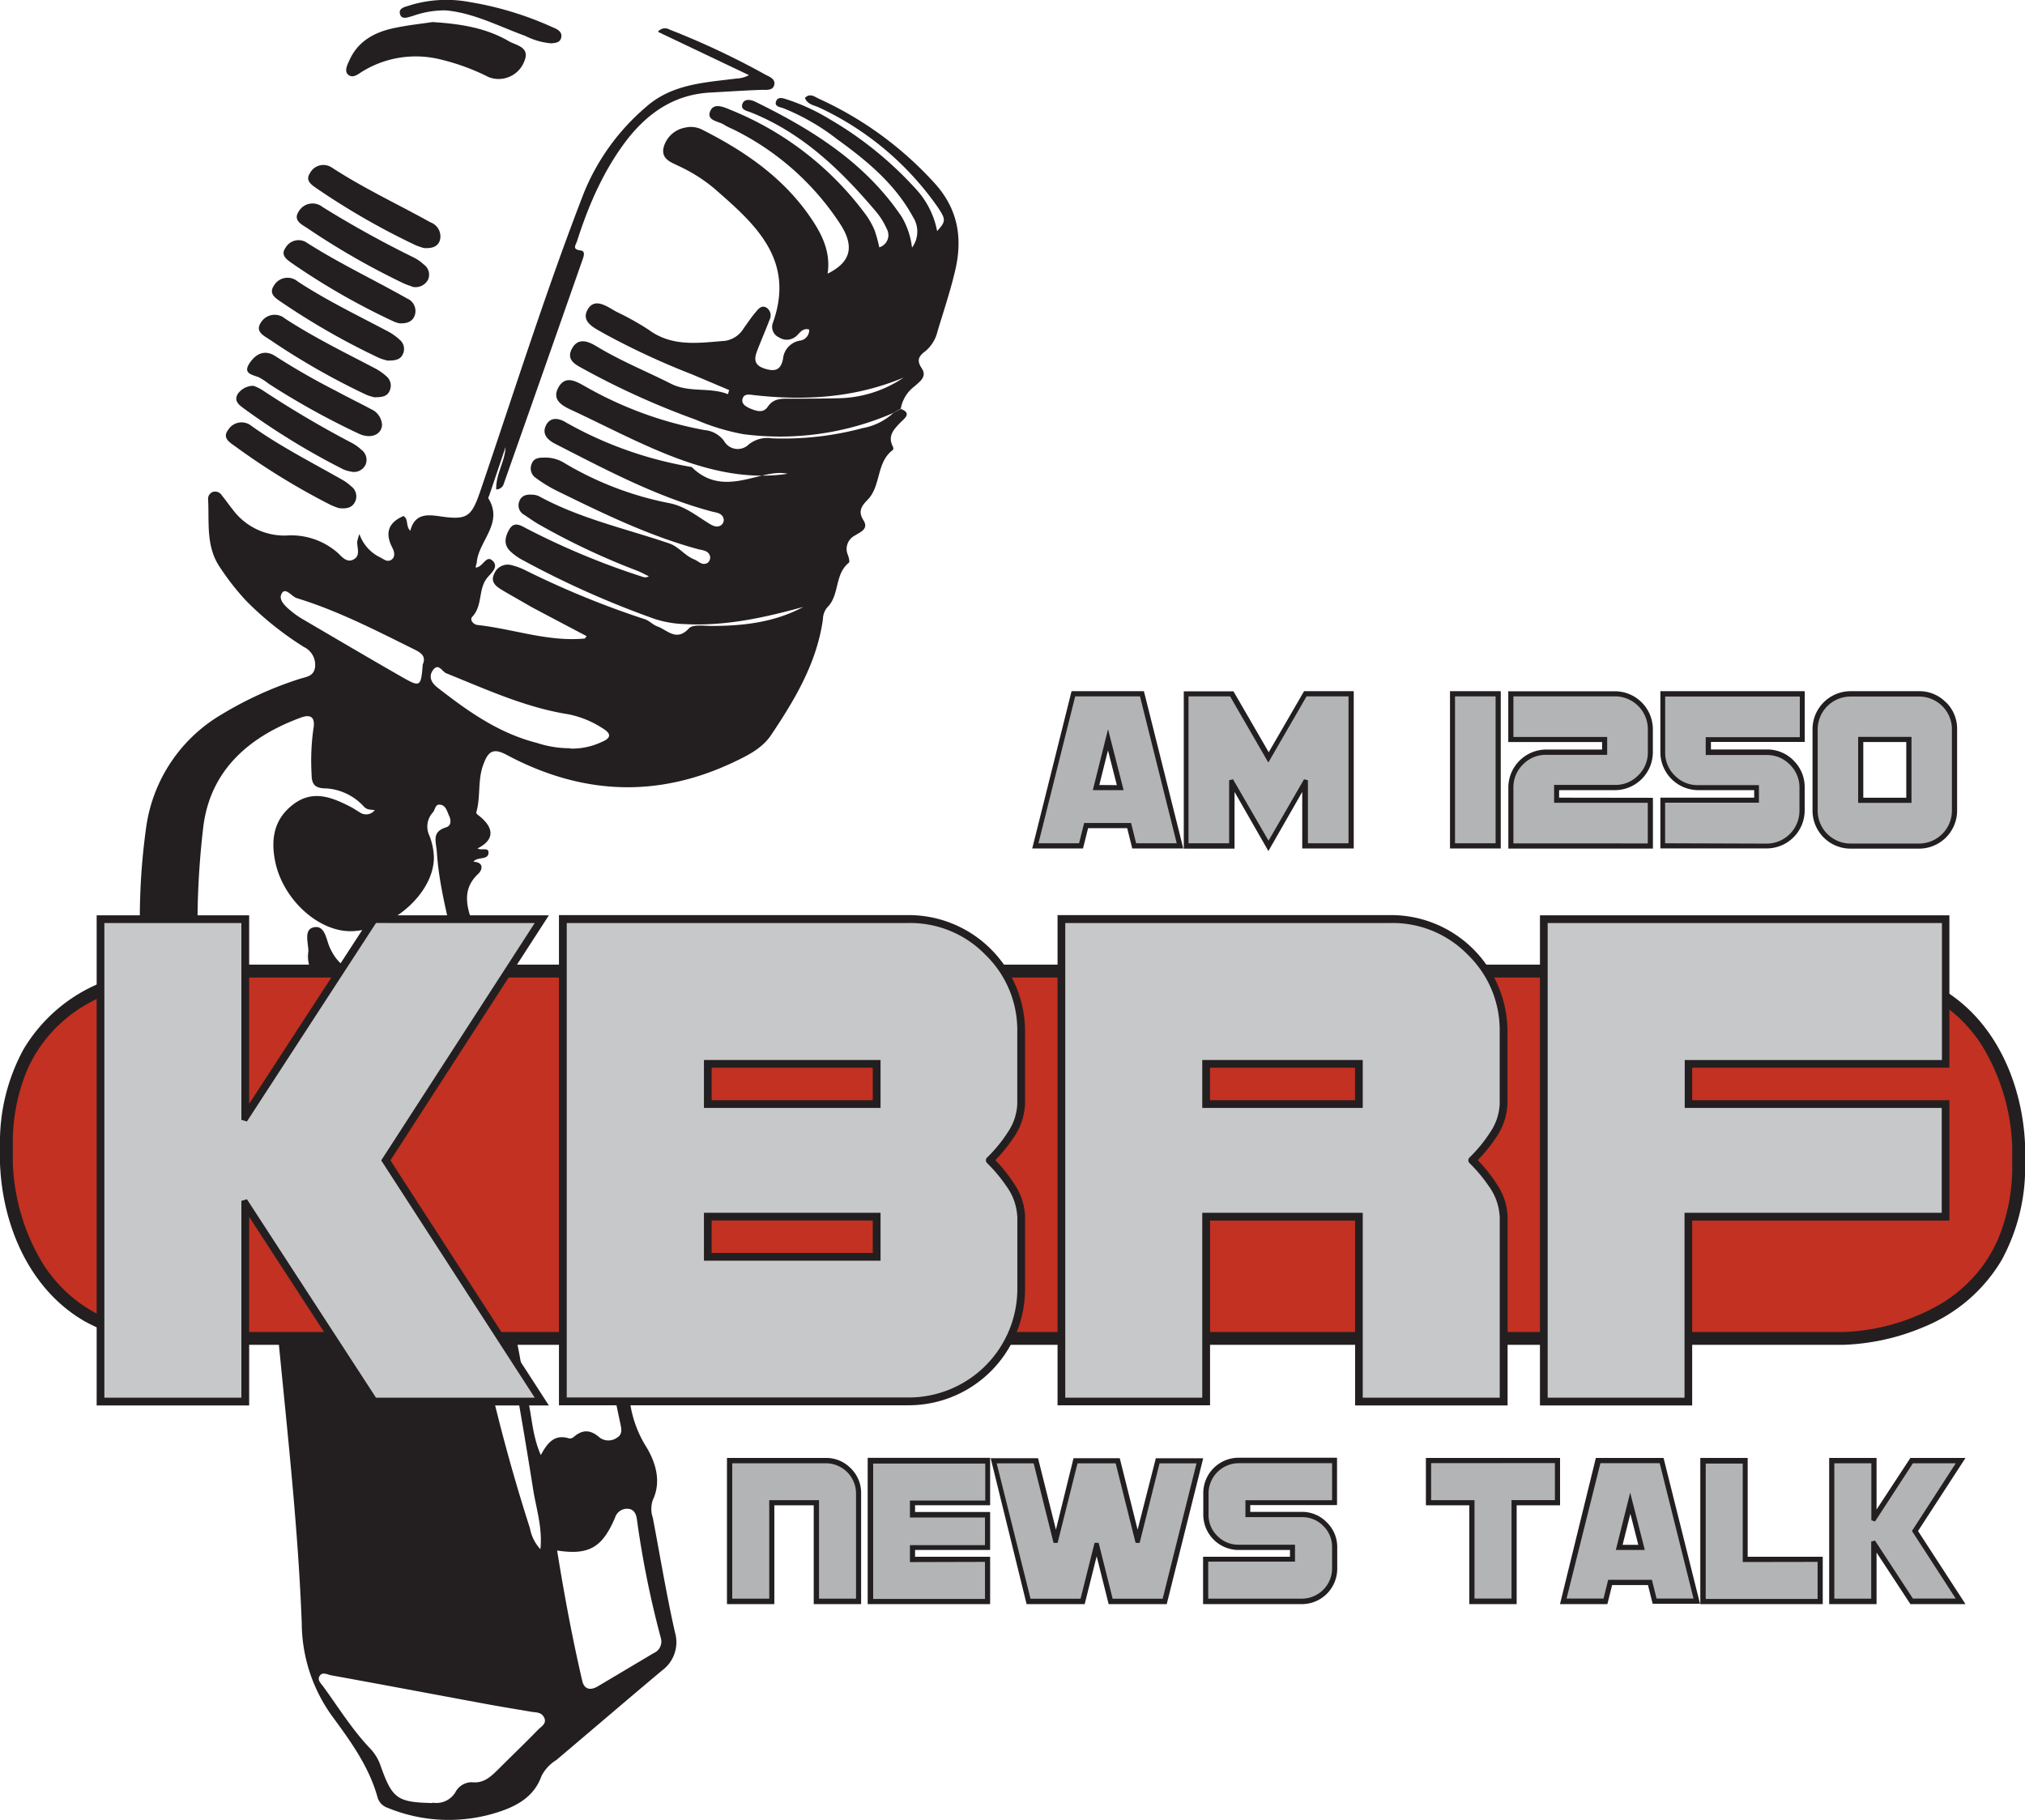 <svg xmlns="http://www.w3.org/2000/svg" viewBox="0 0 299.17 268.89"><title>KBRF-logo</title><path d="M42.06,172.75c-1.33-1.79-2.81-2.08-4.11-2.68-6.59-3-11.07-7.7-12.2-15.2-.54-3.61-.27-7.21-.45-10.8-.1-1.89-.12-3.86-1.62-5.49C19,150.85,27.8,167.52,42.06,172.75ZM62.44,98.21c.67-1.45-.56-1.93-1.71-2.5-5.5-2.73-11-5.54-16.86-7.33-.79-.24-1.68-1.68-2.25-.7s.64,2,1.55,2.73a12.22,12.22,0,0,0,1.43,1c4.94,2.89,9.88,5.81,14.85,8.65,2.63,1.5,2.74,1.39,3-1.79Zm21.84,12.39a10.27,10.27,0,0,0,4.66-1c1.41-.58,1.35-1.25.09-2a14.55,14.55,0,0,0-5-2.06c-6.39-1-12.19-3.69-18.11-6.07-.6-.24-1.17-1.63-2-.4-.65,1-.12,1.87.75,2.54,4.45,3.47,9,6.71,14.62,8.14a15.73,15.73,0,0,0,4.93.8Zm-28.91,9.1c-.63-.11-1.11,0-1.62-.54a8.23,8.23,0,0,0-5.58-2.68c-1.85,0-2.12-.79-2.14-2.15a33.89,33.89,0,0,1,.27-6.63c.29-1.58-.24-2.27-1.85-1.68C37.38,108.62,31,113.39,30,122.45a122.78,122.78,0,0,0-.22,26.3c.8,7.58,3.78,14.49,11.41,18.14,2.84,1.36,3.26,1.2,3.33-1.89.1-4.18,0-8.37.14-12.56.06-1.91-.1-3.91,1.63-5.46.46-.41,1.29-1.65.4-2.53a4.71,4.71,0,0,1-1.13-3.88c0-1.24-.69-3.17.7-3.54,1.73-.47,1.92,1.7,2.41,2.84,1.3,3,3.44,4.1,6.63,3.91a70.52,70.52,0,0,0,9.49-1.32c1.86-.37,2.61-1.3,2.17-3.32-1-4.38-2.12-8.71-2.42-13.23-.11-1.61-.82-3,1.38-3.68.72-.22.76-1,.44-1.68s-.47-1.53-1.29-1.66-.75.74-1.12,1.14a3.08,3.08,0,0,0-.51,3.43,9.57,9.57,0,0,1,.66,3.11c.1,5.16-5.87,10.67-11.95,11-4.95.26-10.38-4.64-11.51-10.36-.65-3.3-.14-6.23,2.7-8.38s5.59-1.08,8.31.3c.51.26,1,.58,1.48.88a1.63,1.63,0,0,0,2.21-.28Zm-7.9,29.8c-1.73-1.28-1.48.53-1.51,1.14-.13,2.38-.08,4.76-.09,7.14a78.21,78.21,0,0,0,0,8.37c.34,3.26-1.37,5.85-2.25,8.72-.46,1.47-1.37.57-2.14.23-12-5.37-18.72-14.48-20.11-27.61a97.55,97.55,0,0,1,.23-25.3,23,23,0,0,1,11.18-16.66,54,54,0,0,1,11.4-5.2c1-.33,2.17-.36,2.36-1.74a2.91,2.91,0,0,0-1.64-3,47.27,47.27,0,0,1-8.46-6.75,37,37,0,0,1-3.93-5c-2.11-3.08-1.59-6.57-1.76-10a1.08,1.08,0,0,1,.72-1.17,1.16,1.16,0,0,1,1.29.5c.57.7,1.08,1.44,1.65,2.15a9.5,9.5,0,0,0,7.91,3.8,10.41,10.41,0,0,1,7.52,2.51c.64.58,1.32,1.52,2.31,1.07,1.17-.54.6-1.71.62-2.65a6.74,6.74,0,0,1,.33-1.15,6,6,0,0,0,3.15,3.49c.5.28,1,.7,1.59.3s.43-1.18.13-1.76c-1.14-2.18-.6-3.73,1.64-4.69.78.46.29,1.43,1,2.19.65-2.5,2.39-2.44,4.29-2.16,4.16.61,4.74.13,6.08-3.77,5-14.67,9.66-29.49,15.28-44A33,33,0,0,1,95.4,15.84c3.84-3.43,8.66-3.64,13.37-4.23a4.27,4.27,0,0,0,1.88-.51L97.2,4.7a1.32,1.32,0,0,1,1.72-.33,116.62,116.62,0,0,1,14,6.57c.66.38,1.75.68,1.44,1.69-.25.81-1.25.62-2,.65-2.46.09-4.92.26-7.37.39-5.19.27-9,2.81-12.12,6.67C89.3,24.88,87,30.16,85.24,35.66c-.17.53-.77,1.19.53,1.34.78.08.45.92.27,1.43q-5.78,16.5-11.6,33a1.16,1.16,0,0,1-1.13.88c-.07-2.26,1.3-4.12,1.38-6.26l-2.4,7.12c-.05.16-.19.37-.14.46,2.22,3.59-1.25,6.13-1.69,9.22,0,.3-.13.6-.2,1,1.09,0,1.54-1.94,2.52-1s-.28,1.84-.82,2.54c-1.34,1.69-.63,4.1-2.18,5.72-.43.45.13,1.16.78,1.23,5.28.58,10.4,2.51,15.82,2,.05,0,.09-.11.29-.35-2.76-1.46-5.49-2.89-8.21-4.34C77,88.79,75.56,88,74.15,87.16,73.29,86.64,72.43,86,73,84.8a2.16,2.16,0,0,1,2.63-1.29,9.8,9.8,0,0,1,2.06.78,131.57,131.57,0,0,0,17.53,7.18c.68.2,1.23.84,1.9,1.08,1.48.53,2.81,2.3,4.66.29.57-.62,2.19-.37,3.33-.36,4.72,0,9.32-.53,13.57-2.81-5.7,1.57-11.44,2.85-17.41,2.54a16,16,0,0,1-4.59-.78,136.27,136.27,0,0,1-19.33-8.61,8.56,8.56,0,0,1-2-1.41c-1-1-.72-2.14-.11-3.19.73-1.26,1.71-.57,2.56-.13A110.84,110.84,0,0,0,95,85.24a1,1,0,0,0,.86-.1c-.58-.27-1.14-.59-1.73-.82a103.89,103.89,0,0,1-14.47-6.82c-.78-.44-1.54-1-2.27-1.47a1.59,1.59,0,0,1-.68-1.94c.34-.95,1.16-1.07,2-1a2.43,2.43,0,0,1,.95.24c6,3.28,12.74,4.76,19.19,6.95,1.47.5,2.31,1.82,3.71,2.37.66.26,1.21,1,2,.49a1,1,0,0,0,.36-.83c-.15-.94-1-1-1.7-1.15-7.41-2-14.28-5.38-21.14-8.74a20.62,20.62,0,0,1-2.92-1.81,1.68,1.68,0,0,1-.64-2c.28-.89,1-1,1.79-1a5.29,5.29,0,0,1,3.06.79A48.28,48.28,0,0,0,99,74.36c2.21.47,3.81,1.78,5.6,2.89.62.39,1.31.81,2,.3a1,1,0,0,0,.32-.84c-.19-.91-1-.95-1.73-1.13C97,73.4,89.53,69.41,82,65.56c-1.08-.55-2-1.44-1.32-2.75s2-1,3-.36A56.84,56.84,0,0,0,102.19,69c4.81,4.79,10.33.08,14.16,1-11,1.63-21.06-4.31-31.44-9.2-1.37-.64-3.54-1.47-2.43-3.52s2.85-.8,4.31,0a55.91,55.91,0,0,0,17.28,6.26,4,4,0,0,1,2.9,1.61,2.31,2.31,0,0,0,3.64.52,4.39,4.39,0,0,1,3.43-.91,45.13,45.13,0,0,0,13.41-1.51A9.11,9.11,0,0,0,132,61l1.08-.58c1.69.61.53,1.42,0,1.95-1,1.05-2,2-1.16,3.63.07.13.08.41,0,.47-2.49,1.83-1.72,5.31-3.74,7.37-.83.85-1.48,1.66-.63,3s-.46,1.76-1.21,2.26a2.22,2.22,0,0,0-1.07,2.9c.13.36.3,1,.14,1.14-2.13,1.69-1.35,4.77-3.16,6.56a2.75,2.75,0,0,0-.67,1.78c-.9,6.45-4.14,11.87-7.66,17.12-1.29,1.93-3.4,3-5.52,4-11.39,5.4-22.57,4.79-33.56-1.08-2.08-1.11-2.77-.43-3.48,1.57-.81,2.29-.33,4.69-1,6.95,0,.08.1.24.19.31,2.54,1.9,2.56,3.72,0,5,.51.35,1.64-.22,1.62.6,0,1.2-1.56.54-2.23,1.36,1.63.09,1.31,1.24.72,1.79-2.51,2.33-1.67,5-.76,7.52.79,2.21.76,4-.77,5.95s-1.24,2.86,1,3.63c1.16.4,1.31,1.36,1.46,2.34.91,5.83,1.87,11.66,2.68,17.5a6.22,6.22,0,0,0,1.7,3.67,167.65,167.65,0,0,1,11.81,14.51c.37.49,1,.94.69,1.86-1-.14-1.36-1.06-1.84-1.7a105.41,105.41,0,0,0-9.09-11c-2.52-2.55-5.83-3.22-9.32-3-.93.06-1.85.48-2.95-.17,1.09-1.12,2.55-1,3.67-1.57a2.62,2.62,0,0,0,1.59-3,116.05,116.05,0,0,0-1.88-13.88c-.27-1.16-.46-2.27.69-3.11.41-.3.74-.74.35-1.24s-.91-.26-1.35-.06c-5.44,2.44-11.27,2.68-17.09,3a6.06,6.06,0,0,1-3.37-.43l-.44-.38Z" fill="#231f20" fill-rule="evenodd"/><path d="M82.31,229.09c1.05,6.52,2.24,12.93,3.72,19.28.3,1.27,1.24,1.4,2.3.77l8.24-4.9A1.86,1.86,0,0,0,97.63,242a142,142,0,0,1-3.54-17.56c-.1-.74-.42-1.48-1.34-1.53a1.86,1.86,0,0,0-1.88,1.3c-1.87,4.42-3.87,5.6-8.56,4.87ZM79.89,215c1-1.89,2.09-3.14,4.15-2.49a.86.86,0,0,0,.69-.18c1.32-1.16,2.51-1.14,3.87.07a2.19,2.19,0,0,0,2.57,0c.88-.54.62-1.39.45-2.21q-1.9-9-3.77-18.06c-.32-1.53-1.06-2.15-2.61-1.37-2.5,1.24-5,2.45-7.53,3.65a2.47,2.47,0,0,0-1.48,3.19c.69,3.12,1.11,6.3,1.81,9.42.56,2.51.64,5.16,1.85,7.94Zm-16,51.33a3.29,3.29,0,0,0,3.38-1.52,2.75,2.75,0,0,1,2.42-1.5c1.74.21,2.77-.78,3.83-1.81,2-2,4-3.91,5.94-5.91.48-.49,1.36-.94.94-1.81s-1.2-.75-1.93-.88c-2.43-.41-4.85-.81-7.27-1.26-7.42-1.37-14.84-2.78-22.26-4.12-.57-.1-1.37-.62-1.77.19-.28.57.29,1.05.62,1.51,2.27,3.12,4.3,6.42,7,9.22A7,7,0,0,1,56.27,261c1.7,4.74,2.43,5.27,7.6,5.39Zm-16-116.46c1.3,5,2.57,10,3.92,15a41,41,0,0,0,1.47,3.89c.36.94,1.17,1.06,2,1.09,1.07,0,2.14,0,3.2.06.41,0,.89.14.83.65,0,.23-.39.52-.66.62-1.08.39-2.2.65-3.26,1.08-2,.82-2.75,2.38-2,4.38a69.56,69.56,0,0,0,6.49,13.25,8.9,8.9,0,0,0,6.73,4.07c2.52.28,3.88,1.68,4.4,4.22a268.32,268.32,0,0,0,7.28,27.6,6.23,6.23,0,0,0,1.55,3.11c.31-3-.52-5.71-1-8.38Q77,208.82,74.83,197.22c-.44-2.3.32-3.47,2.33-4.45,3.75-1.83,7.74-3.15,11.3-5.39,1.31-.83,1.16.48,1.29,1.15,1.15,6.38,2.26,12.76,3.4,19.14a16.85,16.85,0,0,0,2.3,6.05c1.34,2.19,2.33,5.06,1,7.89a4.08,4.08,0,0,0,0,2.65c1.08,5.64,2,11.31,3.27,16.91a5.18,5.18,0,0,1-1.92,5.64c-5.22,4.38-10.4,8.82-15.6,13.22A6,6,0,0,0,80,262.39c-1,2.83-3.26,4.25-5.9,5.17a23.69,23.69,0,0,1-16.84-.47,2.29,2.29,0,0,1-1.48-1.54c-1.25-4.54-4-8.31-6.71-12a23.64,23.64,0,0,1-4.49-13.71C44,224.53,42.18,209.28,40.76,194c-.16-1.71-.15-3.45-.16-5.17,0-.67-.21-1.56,1.13-1.71-.16,1.75-.58,3.71,2.14,3.83,1.73.08,2.66-.49,2.67-2.33a20.44,20.44,0,0,0-1.36-6.23c-1-3.14-1.64-6.19.67-9.12a4.55,4.55,0,0,0,.6-3.33c-.58-5.74-.25-11.49-.3-17.24,0-1.24,0-2.51,1.33-3.21l.44.38Z" fill="#231f20" fill-rule="evenodd"/><path d="M133.54,55.77c-7.15,3-14.58,3.47-22.18,2.6-.67-.08-1.45-.24-1.66.56s.6,1.21,1.29,1.49c.88.36,1.82.6,2.44-.33.84-1.24,2-1.19,3.28-1.19,2.29,0,4.59,0,6.88-.06a17.71,17.71,0,0,0,9.95-3.08Zm-.46,4.61L132,61a41.84,41.84,0,0,1-22.15,3.15A32.05,32.05,0,0,1,102.78,62,116.38,116.38,0,0,1,86.2,54.51c-1.11-.61-2.62-1.3-1.7-3s2.41-1.08,3.64-.34c3.52,2.14,7.34,3.68,11,5.53,2.7,1.36,5.69.46,8.41,1.54l.17-.61-5.46-2.31a111.38,111.38,0,0,1-12.94-6c-1.32-.78-3.57-1.69-2.51-3.57s2.89-.44,4.3.33a40.58,40.58,0,0,1,4.72,2.64c3.5,2.58,7.4,1.94,11.27,1.64a3.88,3.88,0,0,0,2.78-1.87c.58-.8,1.12-1.62,1.76-2.37.4-.48.89-1.12,1.64-.64a1.38,1.38,0,0,1,.41,1.78c-.58,1.53-1.23,3-1.83,4.57-.48,1.24-.44,2.15,1.14,2.64s2.35.16,2.68-1.43a3,3,0,0,1,2.47-2.71,1.57,1.57,0,0,0,1.4-1.64c-1.11-.33-1.48.75-2.15,1.15a2.09,2.09,0,0,1-2.32,0,1.69,1.69,0,0,1-.92-2.08c3.42-9.44-2.67-14.72-8.74-20a23.56,23.56,0,0,0-5.21-3.26c-1.09-.53-2.48-1-2.2-2.58a4,4,0,0,1,3.2-3.06,3.65,3.65,0,0,1,2.63.35c6.08,3.08,11.61,6.85,15.61,12.5,1.82,2.58,3.33,5.31,2.82,8.72,3.35-1.66,4-3.88,2-7.12a39.75,39.75,0,0,0-15.55-14c-.58-.31-1.21-.53-1.76-.89-.82-.53-2.56-.57-2.06-1.93s2-.69,3-.27a46.36,46.36,0,0,1,20,15.48,11.15,11.15,0,0,1,1.32,2.35,19.56,19.56,0,0,1,.68,2.49A1.88,1.88,0,0,0,131,33.8a10.5,10.5,0,0,0-1.55-2.5c-5.19-6.14-10.88-11.65-18.53-14.7-.55-.22-1.52-.35-1.25-1.21s1.25-.68,1.89-.37c8.42,4.11,16.26,9,21.65,17a11.6,11.6,0,0,1,1.53,4.57,4,4,0,0,0,.14-4.54c-2.67-4.92-6.86-8.34-11.27-11.53a32.58,32.58,0,0,0-7.88-4.53c-.5-.18-1.34-.25-1.08-1s1-.49,1.52-.33a30.47,30.47,0,0,1,6.49,3A53.42,53.42,0,0,1,135.38,28a12.61,12.61,0,0,1,3.07,6.14c1.32-1.46,1.32-1.72,0-3.66a44,44,0,0,0-17.36-14.56c-.77-.38-1.78-.44-2.17-1.45.72-.76,1.42-.19,2,.09a52.29,52.29,0,0,1,17.35,12.72c3.32,3.79,3.93,8,2.86,12.63-.7,3-1.7,6-2.61,9a5.5,5.5,0,0,1-1.74,2.92c-1,.75-1.44,1.33-.6,2.59s-.35,2-1.1,2.68a5.25,5.25,0,0,0-2,3.28Z" fill="#231f20" fill-rule="evenodd"/><path d="M63.9,3.26c4.37.27,8,.92,11.26,2.82,1.11.65,3.21.84,2.29,3a4.06,4.06,0,0,1-5.24,2.32,32.6,32.6,0,0,0-7.14-2.62A15.11,15.11,0,0,0,53.47,10.6c-.6.38-1.32,1-2,.46s-.13-1.54.19-2.24c1.24-2.7,3.58-4,6.32-4.62,2.15-.48,4.36-.7,5.92-.94Z" fill="#231f20" fill-rule="evenodd"/><path d="M60.85,42.32a11,11,0,0,1-1.23-.46A110,110,0,0,1,45.54,33.8c-.85-.6-2.37-1.17-1.37-2.62a2.36,2.36,0,0,1,3.48-.6,153.66,153.66,0,0,0,13.55,7.5,6.18,6.18,0,0,1,1.41,1,1.83,1.83,0,0,1,.65,2.19,2.08,2.08,0,0,1-2.42,1.08Z" fill="#231f20" fill-rule="evenodd"/><path d="M56.44,62.79c-.08,1.44-1.67,2.12-3.46,1.27a112.75,112.75,0,0,1-13.29-7.37,9.6,9.6,0,0,0-1.43-.94c-1-.41-2.45-.53-1.36-2.14.92-1.35,2.21-2,3.77-1a102.88,102.88,0,0,0,8.93,5.12c1.72.94,3.49,1.79,5.22,2.72a2.7,2.7,0,0,1,1.62,2.29Z" fill="#231f20" fill-rule="evenodd"/><path d="M50.1,75.08a9.46,9.46,0,0,1-1.25-.48,103.1,103.1,0,0,1-14-8.58c-.8-.6-2.1-1.25-1.14-2.51a2.32,2.32,0,0,1,3.46-.57c4.21,3,8.82,5.34,13.3,7.89a6.73,6.73,0,0,1,1.39,1,1.86,1.86,0,0,1,.65,2.2c-.44,1-1.29,1.16-2.39,1.05Z" fill="#231f20" fill-rule="evenodd"/><path d="M59,47.77a5.18,5.18,0,0,1-.81-.26,102.17,102.17,0,0,1-15.13-8.67c-.72-.52-1.63-1.15-.9-2.19a2.21,2.21,0,0,1,3-.9c4.84,3.11,10,5.53,15,8.36a2,2,0,0,1,1.12,2.47c-.36,1-1.21,1.25-2.33,1.18Z" fill="#231f20" fill-rule="evenodd"/><path d="M37.44,57a6.76,6.76,0,0,1,1.22.57A150.18,150.18,0,0,0,52,65.45a6.56,6.56,0,0,1,1.39,1,1.84,1.84,0,0,1,.62,2.2,1.9,1.9,0,0,1-2.26,1,4,4,0,0,1-1.16-.37,106.32,106.32,0,0,1-14.44-8.84c-.69-.52-1.64-1.09-1.06-2.18A2.82,2.82,0,0,1,37.44,57Z" fill="#231f20" fill-rule="evenodd"/><path d="M62.69,36.66a9.31,9.31,0,0,1-1.3-.44,106.74,106.74,0,0,1-14.48-8.3c-.78-.55-1.89-1.18-1.12-2.33A2.23,2.23,0,0,1,49,24.74c4.68,3.05,9.73,5.41,14.6,8.11A2.21,2.21,0,0,1,65,35.46c-.29,1-1.19,1.25-2.27,1.19Z" fill="#231f20" fill-rule="evenodd"/><path d="M55.46,58.72a6.62,6.62,0,0,1-1.33-.39,105.13,105.13,0,0,1-14.26-8.14C39,49.6,37.56,49,38.62,47.54a2.37,2.37,0,0,1,3.49-.47c4.26,2.77,8.8,5,13.3,7.35a8.11,8.11,0,0,1,1.78,1.27,1.78,1.78,0,0,1,.39,2c-.31.81-1,1-2.12,1Z" fill="#231f20" fill-rule="evenodd"/><path d="M57.36,53.29A7,7,0,0,1,56,52.88a105.71,105.71,0,0,1-14.31-8.16c-.82-.57-2.09-1.23-1.23-2.51A2.33,2.33,0,0,1,44,41.6c4.27,2.79,8.84,5,13.35,7.38a8.35,8.35,0,0,1,1.78,1.29,1.75,1.75,0,0,1,.41,2c-.33.8-1,1-2.14,1Z" fill="#231f20" fill-rule="evenodd"/><path d="M81.31,6.39a10.26,10.26,0,0,1-3.69-1.08C73.73,3.91,70,1.9,65.82,1.53A14.23,14.23,0,0,0,61,2.35c-.63.16-1.67.66-1.91-.29S60,1,60.61.77A18.47,18.47,0,0,1,69.37.3,48.64,48.64,0,0,1,81.58,4c.68.28,1.51.63,1.34,1.52s-1.08.83-1.62.89Z" fill="#231f20" fill-rule="evenodd"/><path d="M26.84,143.47S1,143.47,1,169.34v2.52s0,25.87,25.87,25.87H272.33s25.87,0,25.87-25.87v-2.52s0-25.87-25.87-25.87Z" fill="#c23122" fill-rule="evenodd"/><path d="M0,169.33c-.37,9.87,3.57,20.74,12.52,25.89a28.62,28.62,0,0,0,14.31,3.47H272.34a33.28,33.28,0,0,0,12-2.69,23.72,23.72,0,0,0,11.38-9.83,28.61,28.61,0,0,0,3.47-14.29c.37-9.87-3.57-20.74-12.52-25.89a28.62,28.62,0,0,0-14.31-3.47H26.81a33.28,33.28,0,0,0-11.94,2.69A23.72,23.72,0,0,0,3.49,155,28.61,28.61,0,0,0,0,169.33Zm26.84-24.91H272.34a27.83,27.83,0,0,1,11,2,20.56,20.56,0,0,1,6.08,3.95,21.75,21.75,0,0,1,3.42,4.14,30.71,30.71,0,0,1,4.44,14.83v2.52a27.83,27.83,0,0,1-2,11,20.56,20.56,0,0,1-3.95,6.08,21.75,21.75,0,0,1-4.14,3.42,30.71,30.71,0,0,1-14.83,4.44H26.84a27.83,27.83,0,0,1-11-2,20.56,20.56,0,0,1-6.08-3.95,21.75,21.75,0,0,1-3.42-4.14,30.71,30.71,0,0,1-4.44-14.83v-2.52a27.83,27.83,0,0,1,2-11,20.56,20.56,0,0,1,3.95-6.08A21.75,21.75,0,0,1,12,148.85a30.71,30.71,0,0,1,14.83-4.44Z" fill="#231f20" fill-rule="evenodd"/><path d="M57,171.44,80,135.8H55.24L36.23,165V135.8H14.85v71.27H36.23V177.85l19,29.22H80L57,171.44Zm93.86,8.32q0-3.68-4.63-8.32,4.63-4.63,4.63-8.32V152.43a16.63,16.63,0,0,0-16.63-16.63H83.16v71.27h51.08a16.63,16.63,0,0,0,16.63-16.63V179.75Zm-46.33-16.63v-5.94h24.95v5.94Zm0,22.57v-5.94h24.95v5.94Zm117.6-5.94q0-3.68-4.63-8.32,4.63-4.63,4.63-8.32V152.43a16.63,16.63,0,0,0-16.63-16.63h-48.7v71.27h21.38V179.75h22.57v27.32h21.38V179.75Zm-44-16.63v-5.94h22.57v5.94Zm109.29,0h-38v-5.94h38V135.8h-59.4v71.27h21.38V179.75h38V163.12Z" fill="#c6c8ca" fill-rule="evenodd"/><path d="M104,186.26h26.09v-7.08H104v7.08Zm1.14-1.14v-4.8h23.8v4.8Z" fill="#231f20" fill-rule="evenodd"/><path d="M104,163.69h26.09v-7.08H104v7.08Zm1.14-1.14v-4.8h23.8v4.8Z" fill="#231f20" fill-rule="evenodd"/><path d="M149.9,175a22.36,22.36,0,0,0-2.85-3.59,23.45,23.45,0,0,0,2.57-3.15,9.47,9.47,0,0,0,1.82-5.15v-10.7a17.2,17.2,0,0,0-17.21-17.21H82.58v72.42h51.65a17.2,17.2,0,0,0,17.21-17.21v-10.7h0A9.09,9.09,0,0,0,149.9,175Zm.4,4.74v10.68a16.06,16.06,0,0,1-16.05,16.05H83.73V136.37h50.51a15.46,15.46,0,0,1,11.35,4.7h0a15.46,15.46,0,0,1,4.7,11.35v10.68a8,8,0,0,1-1.36,4.12,21.23,21.23,0,0,1-3.1,3.8.57.57,0,0,0,0,.82,22.29,22.29,0,0,1,2.84,3.39,8.34,8.34,0,0,1,1.62,4.53Z" fill="#231f20" fill-rule="evenodd"/><path d="M177.62,163.69h23.71v-7.08H177.62v7.08Zm1.14-1.14v-4.8h21.43v4.8Z" fill="#231f20" fill-rule="evenodd"/><path d="M221.17,175a22.36,22.36,0,0,0-2.85-3.59,23.45,23.45,0,0,0,2.57-3.15,9.47,9.47,0,0,0,1.82-5.15v-10.7a17.2,17.2,0,0,0-17.21-17.21H156.24v72.42h22.53V180.33h21.43v27.32h22.53V179.74h0a9.09,9.09,0,0,0-1.54-4.71Zm.4,4.74V206.5H201.33V179.18H177.62V206.5H157.38V136.37h48.14a15.46,15.46,0,0,1,11.34,4.7h0a15.46,15.46,0,0,1,4.7,11.35v10.68a8,8,0,0,1-1.36,4.12,21.23,21.23,0,0,1-3.1,3.8.57.57,0,0,0,0,.82,22.29,22.29,0,0,1,2.84,3.39,8.34,8.34,0,0,1,1.62,4.53Z" fill="#231f20" fill-rule="evenodd"/><path d="M57.68,171.44l23.41-36.21H54.93L36.81,163.09V135.23H14.28v72.42H36.81V179.78l18.12,27.87H81.09L57.68,171.44ZM79,206.5H55.55L36.48,177.18l-.82.24V206.5H15.42V136.37H35.66v29.08l.82.24,19.07-29.32H79L56.32,171.44,79,206.5Z" fill="#231f20" fill-rule="evenodd"/><path d="M250,162.55v-4.8h38V135.23H227.51v72.42H250V180.33h38V162.55Zm36.87,1.14v15.49h-38V206.5H228.65V136.37H286.9v20.24h-38v7.08Z" fill="#231f20" fill-rule="evenodd"/><path d="M126.84,220.63a4.85,4.85,0,0,0-4.85-4.85H107.79v20.79H114V222h6.58v14.55h6.24V220.63Zm19.06,9.7H134.81V228.6H145.9v-4.85H134.81V222H145.9v-6.24H128.57v20.79H145.9v-6.24ZM171,215.78l-2.94,11.75-2.94-11.75h-6.24L156,227.54,153,215.78h-6.25l5.2,20.79h8l2.07-8.26,2.07,8.26h8l5.2-20.79Zm26.17,12.82a4.85,4.85,0,0,0-4.85-4.85h-8V222h12.82v-6.24H183a4.85,4.85,0,0,0-4.85,4.85v3.12A4.85,4.85,0,0,0,183,228.6h8v1.73H178.12v6.24h14.21a4.85,4.85,0,0,0,4.85-4.85V228.6Zm32.92-12.82H211V222h6.41v14.55h6.24V222h6.41v-6.24Zm15.42,0h-9.35L231,236.57h6.25l.69-2.77h5.86l.69,2.77h6.25l-5.2-20.79Zm-6.31,12.82,1.63-6.53,1.67,6.53Zm29.7,1.73H257.82V215.78h-6.24v20.79H268.9v-6.24Zm14-4.16,6.72-10.39h-7.23l-5.54,8.52v-8.52h-6.24v20.79h6.24V228l5.54,8.52h7.23l-6.72-10.4Z" fill="#b2b4b6" fill-rule="evenodd"/><path d="M238.72,229H243l-2.16-8.47L238.72,229Zm1-.76,1.15-4.59,1.17,4.59Z" fill="#231f20" fill-rule="evenodd"/><path d="M238.2,234.18h5.27l.69,2.77h7l-5.39-21.55h-10L230.47,237h7l.69-2.77Zm7-18,5,20h-5.46l-.69-2.77h-6.46l-.69,2.77h-5.46l5-20Z" fill="#231f20" fill-rule="evenodd"/><path d="M125.69,216.93A5.06,5.06,0,0,0,122,215.4H107.4V237h7V222.4h5.82V237h7V220.64a5.06,5.06,0,0,0-1.53-3.71Zm.77,19.26H121V221.64h-7.35v14.55h-5.47v-20H122a4.47,4.47,0,0,1,4.47,4.47v15.56Z" fill="#231f20" fill-rule="evenodd"/><path d="M135.19,230v-1h11.09v-5.61H135.19v-1h11.09v-7H128.19V237h18.09v-7Zm10.33.76v5.47H129v-20h16.56v5.47H134.43v2.5h11.09v4.09H134.43v2.5Z" fill="#231f20" fill-rule="evenodd"/><path d="M168.07,226l-2.64-10.56h-6.83L156,226l-2.64-10.56h-7L151.67,237h8.58l1.77-7.07,1.77,7.07h8.58l5.39-21.55h-7L168.07,226Zm3.24-9.8h5.46l-5,20h-7.39l-2.07-8.26h-.6l-2.07,8.26h-7.39l-5-20h5.46l2.94,11.75h.6l2.94-11.75h5.64l2.94,11.75h.6l2.94-11.75Z" fill="#231f20" fill-rule="evenodd"/><path d="M196,224.9a5.06,5.06,0,0,0-3.71-1.53h-7.58v-1h12.82v-7H183a5.23,5.23,0,0,0-5.23,5.24v3.11A5.23,5.23,0,0,0,183,229h7.58v1H177.74v7h14.59a5.23,5.23,0,0,0,5.23-5.24v-3.11A5.06,5.06,0,0,0,196,224.9ZM178.5,236.19v-5.47h12.82v-2.5H183a4.29,4.29,0,0,1-3.15-1.3h0a4.29,4.29,0,0,1-1.3-3.15s0-3.13,0-3.13a4.47,4.47,0,0,1,4.47-4.46H196.8v5.47H184v2.5h8.35a4.3,4.3,0,0,1,3.15,1.3h0a4.3,4.3,0,0,1,1.3,3.15v3.12a4.47,4.47,0,0,1-4.47,4.47Z" fill="#231f20" fill-rule="evenodd"/><path d="M217.07,222.4V237h7V222.4h6.41v-7H210.66v7Zm12.65-6.24v5.47h-6.41v14.55h-5.47V221.64h-6.41v-5.47Z" fill="#231f20" fill-rule="evenodd"/><path d="M258.2,230V215.4h-7V237h18.09v-7Zm10.33.76v5.47H252v-20h5.47v14.55Z" fill="#231f20" fill-rule="evenodd"/><path d="M283.38,226.18l7-10.78h-8.14l-5,7.62V215.4h-7V237h7v-7.62l5,7.62h8.14l-7-10.78Zm5.56,10h-6.33L277,227.6l-.55.16v8.43H271v-20h5.47v8.43l.55.16,5.59-8.59h6.33l-6.47,10,6.47,10Z" fill="#231f20" fill-rule="evenodd"/><path d="M168.72,102.5H158.61L153,125h6.76l.75-3h6.34l.75,3h6.76l-5.62-22.47Zm-6.82,13.86,1.76-7.06,1.8,7.06Zm37.72-13.86h-6.74l-5.43,9.4L182,102.5h-6.74V125H182v-9.4l5.43,9.4,5.43-9.4V125h6.74V102.5Zm21.72,0H214.6V125h6.74V102.5Zm22.47,15.73H230v-1.87h8.61a5.24,5.24,0,0,0,5.24-5.24v-3.37a5.24,5.24,0,0,0-5.24-5.24H223.21v6.74h13.86v1.87h-8.61a5.24,5.24,0,0,0-5.24,5.24V125h20.6v-6.74Zm22.47-1.87a5.24,5.24,0,0,0-5.24-5.24h-8.61v-1.87h13.86V102.5h-20.6v8.61a5.24,5.24,0,0,0,5.24,5.24h8.61v1.87H245.68V125H261a5.24,5.24,0,0,0,5.24-5.24v-3.37Zm22.47-8.61a5.24,5.24,0,0,0-5.24-5.24H273.4a5.24,5.24,0,0,0-5.24,5.24v12A5.24,5.24,0,0,0,273.4,125h10.11a5.24,5.24,0,0,0,5.24-5.24v-12ZM274.9,118.23v-9H282v9Z" fill="#b2b4b6" fill-rule="evenodd"/><path d="M161.41,116.74H166l-2.3-9-2.25,9Zm1-.76,1.28-5.12L165,116Z" fill="#231f20" fill-rule="evenodd"/><path d="M160.79,122.36h5.74l.75,3h7.54L169,102.12H158.31l-5.81,23.24H160l.75-3Zm7.63-19.48,5.43,21.71h-6l-.75-3h-6.93l-.75,3h-6l5.43-21.71Z" fill="#231f20" fill-rule="evenodd"/><path d="M274.52,118.62h7.88v-9.75h-7.88v9.75Zm.76-.76v-8.23h6.35v8.23Z" fill="#231f20" fill-rule="evenodd"/><path d="M287.49,103.77a5.43,5.43,0,0,0-4-1.65H273.4a5.62,5.62,0,0,0-5.62,5.63v12a5.62,5.62,0,0,0,5.63,5.63h10.11a5.62,5.62,0,0,0,5.62-5.63v-12a5.43,5.43,0,0,0-1.65-4Zm.88,4v12a4.86,4.86,0,0,1-4.86,4.86H273.4a4.86,4.86,0,0,1-4.86-4.86s0-12,0-12a4.86,4.86,0,0,1,4.86-4.86h10.12a4.86,4.86,0,0,1,4.86,4.86Z" fill="#231f20" fill-rule="evenodd"/><path d="M187.44,111.14l-5.21-9h-7.34v23.24h7.5V117l5,8.74,5-8.74v8.36H200V102.12h-7.34l-5.21,9Zm11.79-8.26v21.71h-6v-9.31l-.57-.15-5.25,9.08-5.25-9.08-.57.15v9.31h-6V102.88h6.14l5.65,9.78,5.65-9.78Z" fill="#231f20" fill-rule="evenodd"/><path d="M221.72,102.12h-7.5v23.24h7.5V102.12Zm-.76.76v21.71h-6V102.88Z" fill="#231f20" fill-rule="evenodd"/><path d="M230.34,117.85v-1.11h8.23a5.62,5.62,0,0,0,5.62-5.63v-3.36a5.62,5.62,0,0,0-5.63-5.62H222.83v7.5h13.86v1.11h-8.23a5.62,5.62,0,0,0-5.62,5.63v9h21.36v-7.5Zm13.1.76v6H223.59v-8.24a4.67,4.67,0,0,1,1.42-3.43h0a4.67,4.67,0,0,1,3.43-1.42h9v-2.64H223.59v-6h15a4.86,4.86,0,0,1,4.86,4.86v3.38a4.67,4.67,0,0,1-1.42,3.43h0a4.67,4.67,0,0,1-3.43,1.42h-9v2.64Z" fill="#231f20" fill-rule="evenodd"/><path d="M265,112.38a5.44,5.44,0,0,0-4-1.65h-8.23v-1.11h13.86v-7.5H245.3v9a5.62,5.62,0,0,0,5.63,5.62h8.23v1.11H245.3v7.5H261a5.62,5.62,0,0,0,5.62-5.63v-3.36a5.44,5.44,0,0,0-1.65-4Zm-19,12.21v-6h13.86V116h-9a4.67,4.67,0,0,1-3.43-1.42h0a4.67,4.67,0,0,1-1.42-3.43v-8.24H265.9v6H252v2.64h9a4.67,4.67,0,0,1,3.43,1.42h0a4.67,4.67,0,0,1,1.42,3.43v3.38a4.86,4.86,0,0,1-4.86,4.86Z" fill="#231f20" fill-rule="evenodd"/></svg>